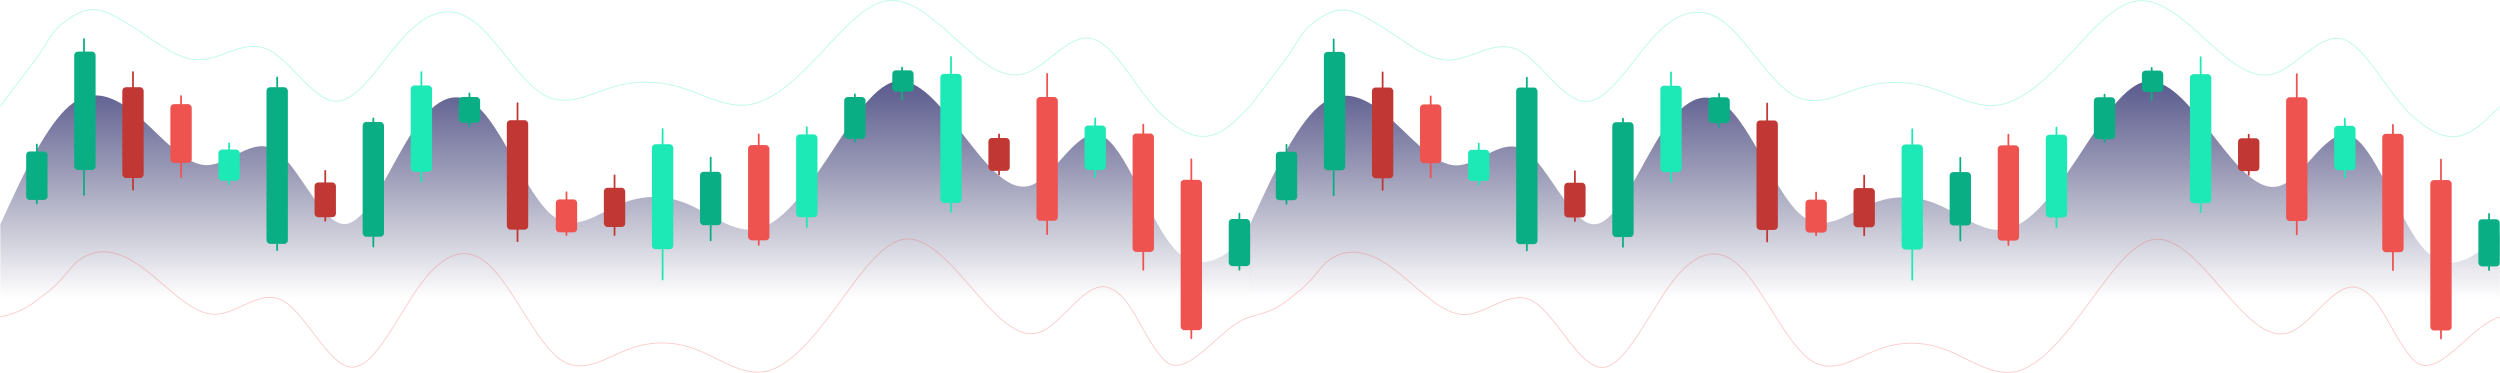 <svg xmlns="http://www.w3.org/2000/svg" xmlns:xlink="http://www.w3.org/1999/xlink" viewBox="0 0 2808.6 419"><defs><style>.cls-1,.cls-13,.cls-4{fill-rule:evenodd;}.cls-1{fill:url(#linear-gradient);}.cls-10,.cls-12,.cls-2,.cls-3,.cls-5,.cls-8{fill:none;}.cls-12,.cls-2{stroke:#1de9b6;}.cls-2,.cls-3{opacity:0.3;isolation:isolate;}.cls-10,.cls-3{stroke:#ef5350;}.cls-4,.cls-6{fill:#0aae85;}.cls-5{stroke:#0aae85;}.cls-10,.cls-12,.cls-5,.cls-8{stroke-linecap:round;stroke-width:2px;}.cls-7{fill:#c13734;}.cls-8{stroke:#c13734;}.cls-9{fill:#ef5350;}.cls-11{fill:#1de9b6;}.cls-13{fill:url(#linear-gradient-2);}</style><linearGradient id="linear-gradient" x1="702.55" y1="406" x2="702.55" y2="115.22" gradientTransform="matrix(1, 0, 0, -1, 0, 450.07)" gradientUnits="userSpaceOnUse"><stop offset="0" stop-color="#3e3e7e"/><stop offset="1" stop-color="#2a2a5e" stop-opacity="0"/></linearGradient><linearGradient id="linear-gradient-2" x1="2106.43" y1="405.7" x2="2106.43" y2="114.92" xlink:href="#linear-gradient"/></defs><title>Sepehr Mohaghegh</title><g id="Layer_2" data-name="Layer 2"><g id="Layer_1-2" data-name="Layer 1"><path class="cls-1" d="M1404.4,351.1H.4V251.7h0l12.9-27.6c12.9-27.6,38.6-82.8,64.4-104.9s51.6-11,77.3,11,51.6,55.3,77.3,55.3,51.6-33.2,77.4-16.6,51.5,82.8,77.3,82.8,51.5-66.2,77.3-104.9,51.5-49.7,77.3-22.1,51.5,93.9,77.3,116,51.6,0,77.3-11.1,51.6-11,77.3,0,51.6,33.2,77.4,27.6,51.5-38.6,77.3-77.3,51.5-82.8,77.3-88.3,51.5,27.6,77.3,60.7,51.5,66.3,77.3,55.2,51.6-66.2,77.3-55.2,51.6,88.4,77.3,121.5,51.6,22.1,77.4,0c5.8-5,12.6-11.4,12.6-11.4"/><path class="cls-2" d="M.4,119.3C16.9,97,35.6,73,40,66.8,58.4,41,57.2,33.8,80.2,19.3c25.4-16.1,40-6.7,65.8,8.9s51.5,38.9,77.3,38.9,51.5-23.4,77.3-11.7,51.5,58.3,77.3,58.3,51.5-46.6,77.3-73.9,51.5-35,77.3-15.5S584,90.4,609.8,106s51.5,0,77.3-7.8a130.6,130.6,0,0,1,77.3,0c25.8,7.8,51.5,23.3,77.3,19.4S893.2,90.4,919,63.2,970.5,4.8,996.3.9s51.5,19.5,77.3,42.8,51.5,46.7,77.3,38.9,51.5-46.7,77.3-38.9,51.5,62.3,77.3,85.6,47.3,32.3,71.7,14.7c8.8-6.4,11.1-8.7,27.2-24.5"/><path class="cls-3" d="M.4,356.1c21.5-5.1,30-9.7,49.6-25.3,18.9-13.8,26.1-27.1,36.7-37.1,25.8-19.8,51.5-9.9,77.3,9.9s51.5,49.5,77.3,49.5,51.5-29.7,77.3-14.8,51.5,74.2,77.3,74.2,51.5-59.4,77.3-94,51.5-44.6,77.3-19.8,51.5,84.1,77.3,103.9,51.5,0,77.3-9.9,51.5-9.9,77.3,0,51.5,29.7,77.3,24.7,51.5-34.6,77.3-69.2,51.5-74.3,77.3-79.2,51.5,24.7,77.3,54.4,51.5,59.4,77.3,49.5,51.5-59.4,77.3-49.5,34.5,49.9,60.3,79.6,65.7-39.4,97.9-46.9"/><path class="cls-4" d="M42.4,162.4a1,1,0,0,0-2,0v7.8h-7a3.9,3.9,0,0,0-4,4v46.4a4,4,0,0,0,4,4h7v3.9a1,1,0,0,0,2,0v-3.9h7a4,4,0,0,0,4-4V174.2a3.9,3.9,0,0,0-4-4h-7Z"/><path class="cls-5" d="M94.4,44V219"/><rect class="cls-6" x="83.4" y="58" width="24" height="133" rx="4"/><rect class="cls-7" x="137.4" y="98" width="24" height="102" rx="4"/><path class="cls-8" d="M149.4,81V213"/><rect class="cls-9" x="191.4" y="117" width="24" height="66" rx="4"/><path class="cls-10" d="M203.4,108v91"/><rect class="cls-11" x="245.4" y="168" width="24" height="35" rx="4"/><path class="cls-12" d="M257.4,161v46"/><rect class="cls-6" x="299.4" y="98" width="24" height="176" rx="4"/><path class="cls-5" d="M311.4,87V281"/><rect class="cls-7" x="353.4" y="205" width="24" height="39" rx="4"/><path class="cls-8" d="M365.4,192v56"/><rect class="cls-6" x="407.4" y="137" width="24" height="129" rx="4"/><path class="cls-5" d="M419.4,133V277"/><rect class="cls-11" x="461.4" y="96" width="24" height="97" rx="4"/><path class="cls-12" d="M473.4,81V204"/><rect class="cls-6" x="515.4" y="109" width="24" height="29" rx="4"/><path class="cls-5" d="M527.4,105v37"/><rect class="cls-7" x="569.4" y="135" width="24" height="123" rx="4"/><path class="cls-8" d="M581.4,116V271"/><rect class="cls-9" x="624.4" y="224" width="24" height="37" rx="4"/><path class="cls-10" d="M636.4,216v48"/><rect class="cls-7" x="678.4" y="211" width="24" height="44" rx="4"/><path class="cls-8" d="M690.4,197v67"/><rect class="cls-11" x="732.4" y="162" width="24" height="118" rx="4"/><path class="cls-12" d="M744.4,145V314"/><rect class="cls-6" x="786.4" y="193" width="24" height="60" rx="4"/><path class="cls-5" d="M798.4,177v93"/><rect class="cls-9" x="840.4" y="163" width="24" height="107" rx="4"/><path class="cls-10" d="M852.4,151V275"/><rect class="cls-11" x="894.4" y="151" width="24" height="93" rx="4"/><path class="cls-12" d="M906.4,143V255"/><rect class="cls-6" x="948.4" y="109" width="24" height="47" rx="4"/><path class="cls-5" d="M960.4,106v53"/><rect class="cls-6" x="1002.4" y="79" width="24" height="24" rx="4"/><path class="cls-5" d="M1013.4,76v36"/><rect class="cls-11" x="1056.4" y="83" width="24" height="145" rx="4"/><path class="cls-12" d="M1068.4,64V238"/><rect class="cls-7" x="1110.4" y="155" width="24" height="37" rx="4"/><path class="cls-8" d="M1122.4,151v45"/><rect class="cls-9" x="1164.4" y="109" width="24" height="139" rx="4"/><path class="cls-10" d="M1176.4,83V263"/><rect class="cls-11" x="1218.4" y="141" width="24" height="50" rx="4"/><path class="cls-12" d="M1230.4,133v66"/><rect class="cls-9" x="1272.4" y="150" width="24" height="133" rx="4"/><path class="cls-10" d="M1284.4,140V303"/><rect class="cls-9" x="1326.4" y="202" width="24" height="169" rx="4"/><path class="cls-10" d="M1338.4,179V380"/><rect class="cls-6" x="1380.4" y="246" width="24" height="53" rx="4"/><path class="cls-5" d="M1392.4,240v63"/><path class="cls-13" d="M2808.3,351.4h-1404V252h0l12.9-27.6c12.9-27.6,38.6-82.8,64.4-104.9s51.5-11,77.3,11,51.6,55.3,77.3,55.3,51.6-33.2,77.3-16.6,51.6,82.8,77.4,82.8,51.5-66.2,77.3-104.9,51.5-49.7,77.3-22.1,51.5,93.9,77.3,116,51.5,0,77.3-11.1,51.6-11,77.3,0,51.6,33.2,77.3,27.6,51.6-38.6,77.4-77.3,51.5-82.8,77.3-88.3,51.5,27.6,77.3,60.7,51.5,66.3,77.3,55.2,51.5-66.2,77.3-55.2,51.6,88.4,77.3,121.5,51.6,22.1,77.3,0c5.9-5,12.7-11.4,12.7-11.4"/><path class="cls-2" d="M1404.3,119.5c16.5-22.2,35.2-46.2,39.6-52.4,18.4-25.8,17.2-33,40.2-47.5,25.4-16.1,40-6.7,65.8,8.9s51.5,38.9,77.3,38.9,51.5-23.4,77.3-11.7S1756,114,1781.8,114s51.5-46.6,77.3-73.9,51.5-35,77.3-15.5,51.5,66.1,77.3,81.7,51.5,0,77.3-7.8a130.6,130.6,0,0,1,77.3,0c25.8,7.8,51.5,23.3,77.3,19.4s51.5-27.2,77.3-54.4,51.5-58.4,77.3-62.3,51.5,19.5,77.3,42.8,51.5,46.7,77.3,38.9,51.5-46.7,77.3-38.9,51.5,62.3,77.3,85.6,47.2,32.3,71.7,14.7c8.8-6.4,11.1-8.7,27.2-24.5"/><path class="cls-3" d="M1404.3,356.1c26.3-7.1,32.9-10.6,51.6-26.4,18.9-13.9,24.1-25.7,34.7-35.7,25.8-19.8,51.5-9.9,77.3,9.9s51.5,49.5,77.3,49.5,51.5-29.7,77.3-14.8,51.5,74.2,77.3,74.2,51.5-59.4,77.3-94,51.5-44.6,77.3-19.8,51.5,84.1,77.3,103.9,51.5,0,77.3-9.9,51.5-9.9,77.3,0,51.5,29.7,77.3,24.7,51.5-34.6,77.3-69.2,51.5-74.3,77.3-79.2,51.5,24.7,77.3,54.4,51.5,59.4,77.3,49.5,51.5-59.4,77.3-49.5,34.5,49.9,60.3,79.6,65.7-39.4,97.9-46.9"/><path class="cls-4" d="M1446.3,162.7a1.1,1.1,0,0,0-1-1,1,1,0,0,0-1,1v7.8h-7a3.9,3.9,0,0,0-4,4v46.4a4,4,0,0,0,4,4h7v3.9a.9.9,0,0,0,1,1,1,1,0,0,0,1-1v-3.9h7a4,4,0,0,0,4-4V174.5a3.9,3.9,0,0,0-4-4h-7Z"/><path class="cls-5" d="M1498.3,44.3v175"/><rect class="cls-6" x="1487.3" y="58.3" width="24" height="133" rx="4"/><rect class="cls-7" x="1541.3" y="98.3" width="24" height="102" rx="4"/><path class="cls-8" d="M1553.3,81.3v132"/><rect class="cls-9" x="1595.3" y="117.3" width="24" height="66" rx="4"/><path class="cls-10" d="M1607.3,108.3v91"/><rect class="cls-11" x="1649.3" y="168.3" width="24" height="35" rx="4"/><path class="cls-12" d="M1661.3,161.3v46"/><rect class="cls-6" x="1703.3" y="98.3" width="24" height="176" rx="4"/><path class="cls-5" d="M1715.3,87.3v194"/><rect class="cls-7" x="1757.3" y="205.3" width="24" height="39" rx="4"/><path class="cls-8" d="M1769.3,192.3v56"/><rect class="cls-6" x="1811.3" y="137.3" width="24" height="129" rx="4"/><path class="cls-5" d="M1823.3,133.3v144"/><rect class="cls-11" x="1865.3" y="96.3" width="24" height="97" rx="4"/><path class="cls-12" d="M1877.3,81.3v123"/><rect class="cls-6" x="1919.3" y="109.3" width="24" height="29" rx="4"/><path class="cls-5" d="M1931.3,105.3v37"/><rect class="cls-7" x="1973.3" y="135.3" width="24" height="123" rx="4"/><path class="cls-8" d="M1985.3,116.3v155"/><rect class="cls-9" x="2028.3" y="224.3" width="24" height="37" rx="4"/><path class="cls-10" d="M2040.3,216.3v48"/><rect class="cls-7" x="2082.3" y="211.3" width="24" height="44" rx="4"/><path class="cls-8" d="M2094.3,197.3v67"/><rect class="cls-11" x="2136.3" y="162.3" width="24" height="118" rx="4"/><path class="cls-12" d="M2148.3,145.3v169"/><rect class="cls-6" x="2190.3" y="193.3" width="24" height="60" rx="4"/><path class="cls-5" d="M2202.3,177.3v93"/><rect class="cls-9" x="2244.3" y="163.3" width="24" height="107" rx="4"/><path class="cls-10" d="M2256.3,151.3v124"/><rect class="cls-11" x="2298.3" y="151.3" width="24" height="93" rx="4"/><path class="cls-12" d="M2310.3,143.3v112"/><rect class="cls-6" x="2352.3" y="109.3" width="24" height="47" rx="4"/><path class="cls-5" d="M2364.3,106.3v53"/><rect class="cls-6" x="2406.3" y="79.3" width="24" height="24" rx="4"/><path class="cls-5" d="M2417.3,76.3v36"/><rect class="cls-11" x="2460.3" y="83.3" width="24" height="145" rx="4"/><path class="cls-12" d="M2472.3,64.3v174"/><rect class="cls-7" x="2514.3" y="155.3" width="24" height="37" rx="4"/><path class="cls-8" d="M2526.3,151.3v45"/><rect class="cls-9" x="2568.3" y="109.3" width="24" height="139" rx="4"/><path class="cls-10" d="M2580.3,83.3v180"/><rect class="cls-11" x="2622.3" y="141.3" width="24" height="50" rx="4"/><path class="cls-12" d="M2634.3,133.3v66"/><rect class="cls-9" x="2676.3" y="150.3" width="24" height="133" rx="4"/><path class="cls-10" d="M2688.3,140.3v163"/><rect class="cls-9" x="2730.3" y="202.3" width="24" height="169" rx="4"/><path class="cls-10" d="M2742.3,179.3v201"/><rect class="cls-6" x="2784.3" y="246.3" width="24" height="53" rx="4"/><path class="cls-5" d="M2796.3,240.3v63"/></g></g></svg>